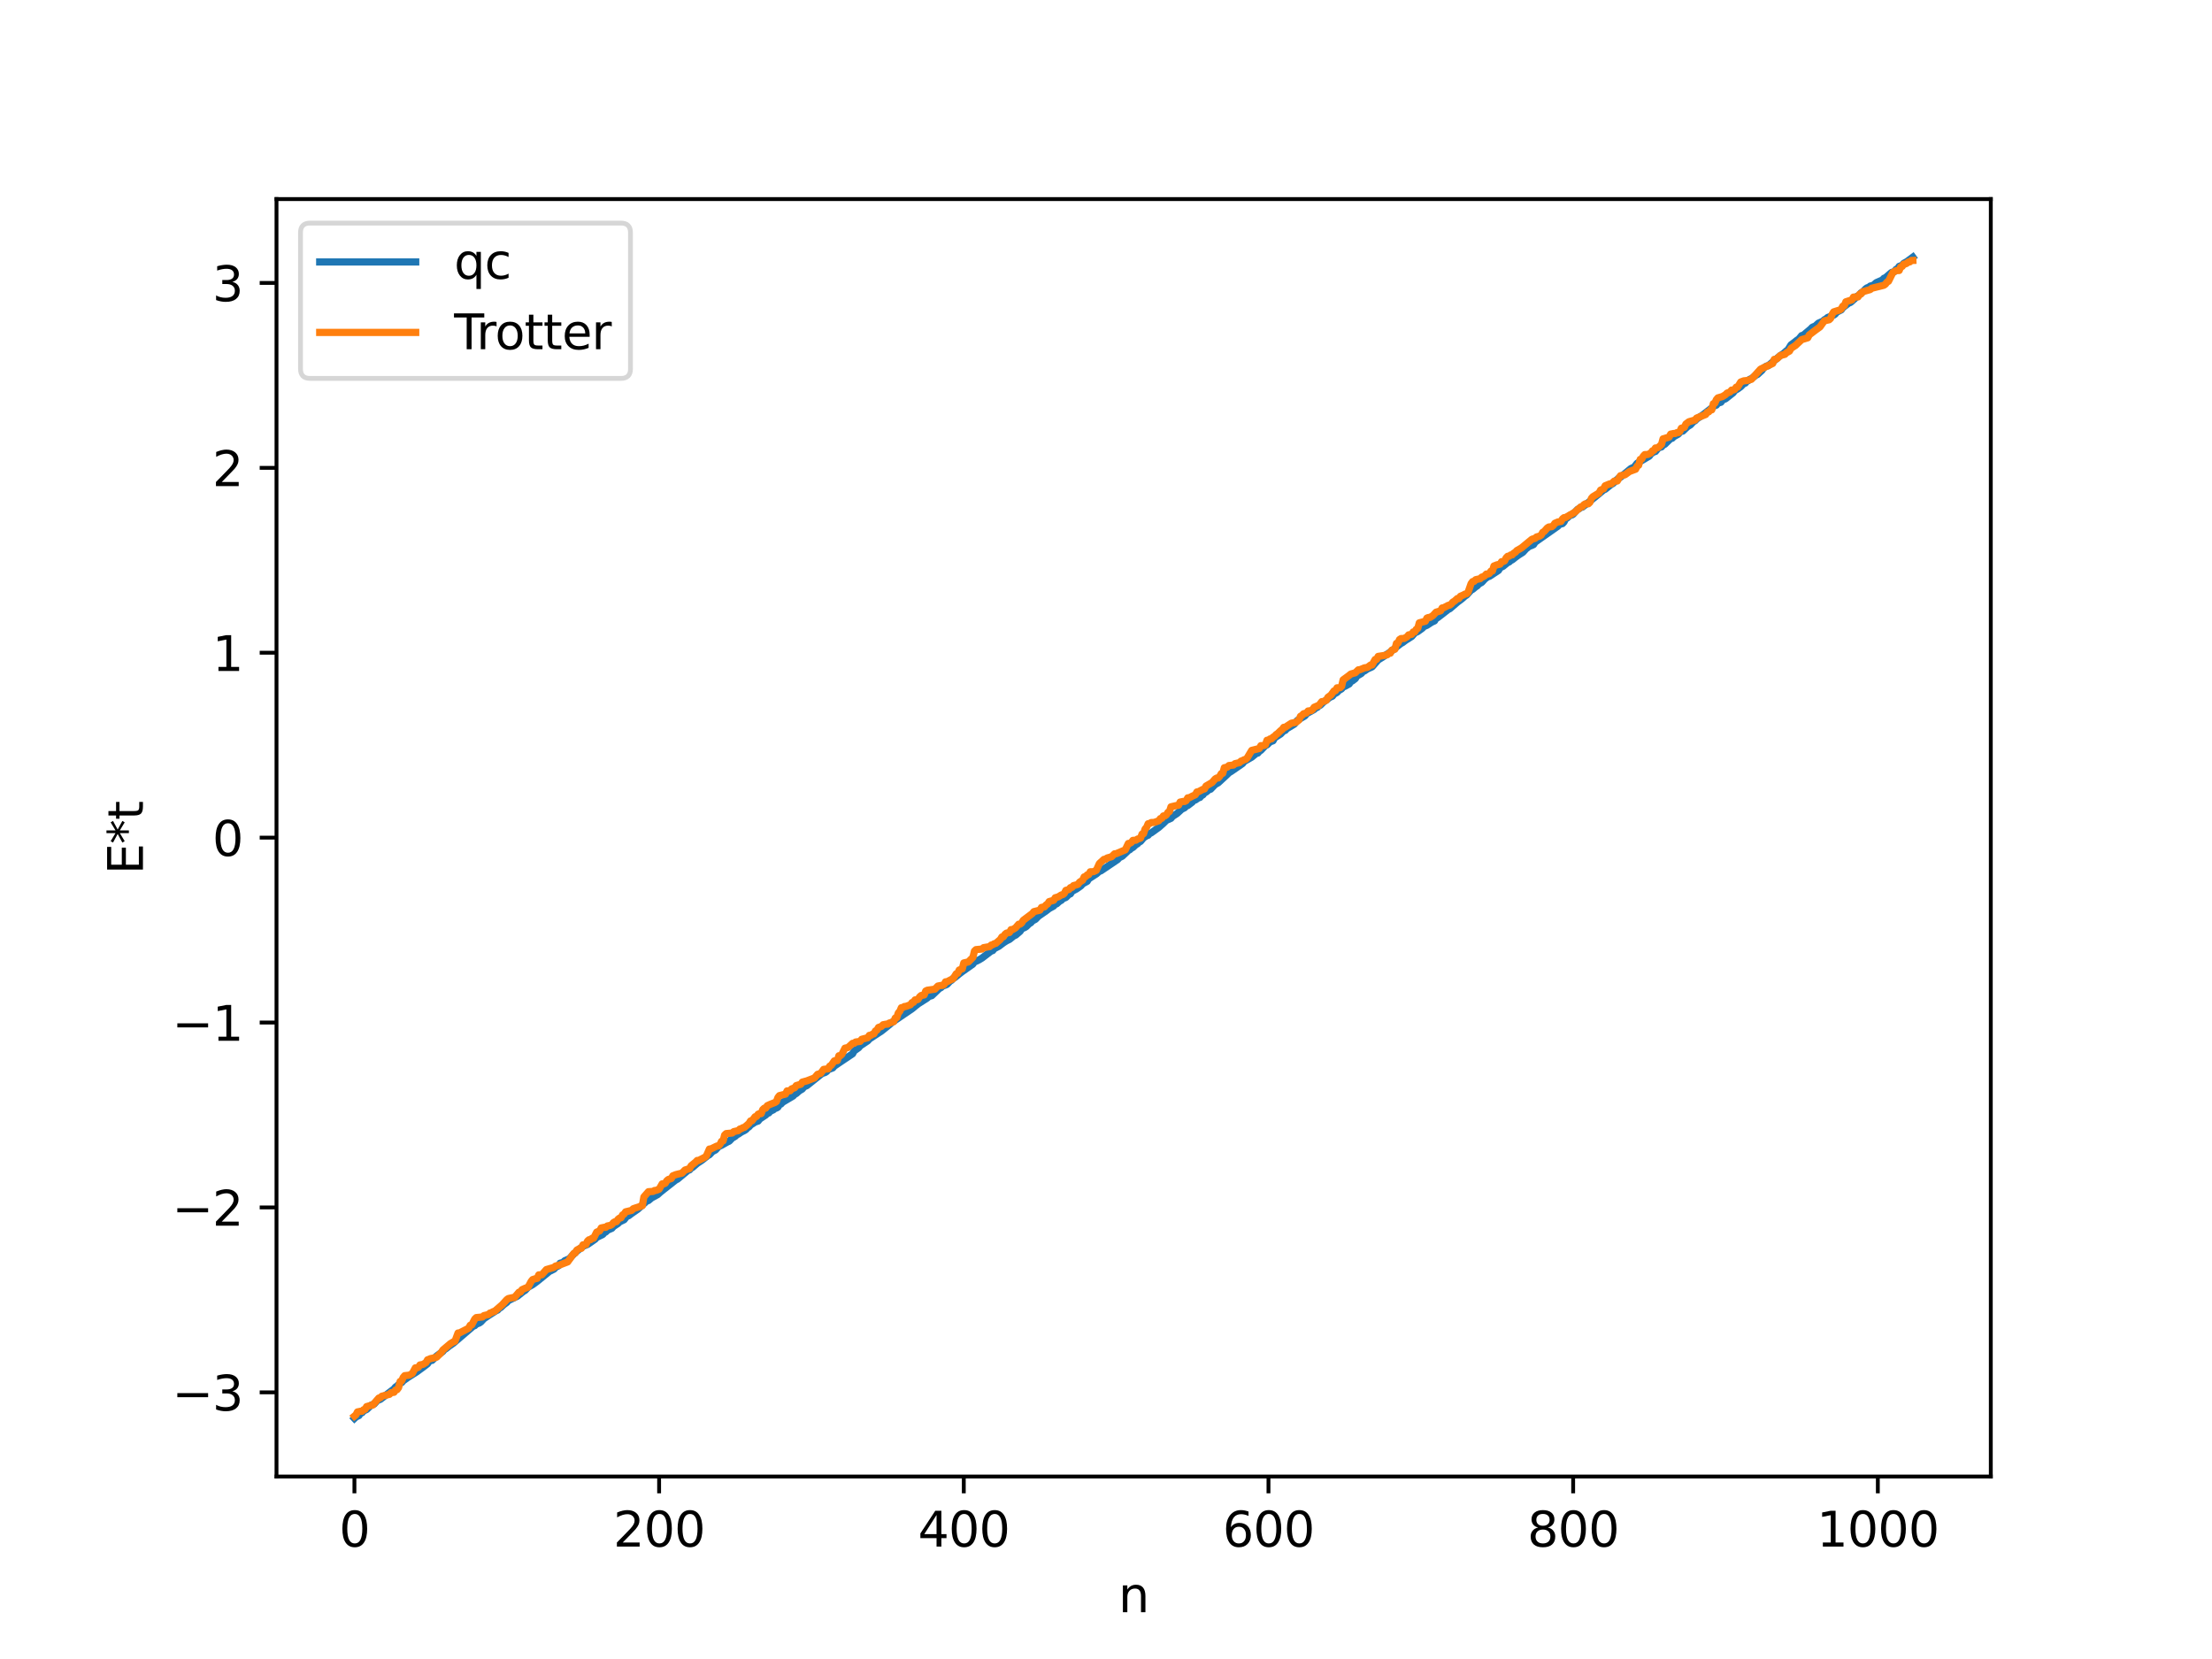 <?xml version="1.0" encoding="utf-8" standalone="no"?>
<!DOCTYPE svg PUBLIC "-//W3C//DTD SVG 1.1//EN"
  "http://www.w3.org/Graphics/SVG/1.1/DTD/svg11.dtd">
<svg xmlns:xlink="http://www.w3.org/1999/xlink" width="460.8pt" height="345.6pt" viewBox="0 0 460.8 345.6" xmlns="http://www.w3.org/2000/svg" version="1.1">
 <defs>
  <style type="text/css">*{stroke-linejoin: round; stroke-linecap: butt}</style>
 </defs>
 <g id="figure_1">
  <g id="patch_1">
   <path d="M 0 345.6 
L 460.8 345.6 
L 460.8 0 
L 0 0 
z
" style="fill: #ffffff"/>
  </g>
  <g id="axes_1">
   <g id="patch_2">
    <path d="M 57.6 307.584 
L 414.72 307.584 
L 414.72 41.472 
L 57.6 41.472 
z
" style="fill: #ffffff"/>
   </g>
   <g id="matplotlib.axis_1">
    <g id="xtick_1">
     <g id="line2d_1">
      <defs>
       <path id="m22bf491180" d="M 0 0 
L 0 3.5 
" style="stroke: #000000; stroke-width: 0.8"/>
      </defs>
      <g>
       <use xlink:href="#m22bf491180" x="73.833" y="307.584" style="stroke: #000000; stroke-width: 0.8"/>
      </g>
     </g>
     <g id="text_1">
      <!-- 0 -->
      <g transform="translate(70.651 322.182) scale(0.1 -0.1)">
       <defs>
        <path id="DejaVuSans-30" d="M 2034 4250 
Q 1547 4250 1301 3770 
Q 1056 3291 1056 2328 
Q 1056 1369 1301 889 
Q 1547 409 2034 409 
Q 2525 409 2770 889 
Q 3016 1369 3016 2328 
Q 3016 3291 2770 3770 
Q 2525 4250 2034 4250 
z
M 2034 4750 
Q 2819 4750 3233 4129 
Q 3647 3509 3647 2328 
Q 3647 1150 3233 529 
Q 2819 -91 2034 -91 
Q 1250 -91 836 529 
Q 422 1150 422 2328 
Q 422 3509 836 4129 
Q 1250 4750 2034 4750 
z
" transform="scale(0.016)"/>
       </defs>
       <use xlink:href="#DejaVuSans-30"/>
      </g>
     </g>
    </g>
    <g id="xtick_2">
     <g id="line2d_2">
      <g>
       <use xlink:href="#m22bf491180" x="137.304" y="307.584" style="stroke: #000000; stroke-width: 0.8"/>
      </g>
     </g>
     <g id="text_2">
      <!-- 200 -->
      <g transform="translate(127.76 322.182) scale(0.1 -0.1)">
       <defs>
        <path id="DejaVuSans-32" d="M 1228 531 
L 3431 531 
L 3431 0 
L 469 0 
L 469 531 
Q 828 903 1448 1529 
Q 2069 2156 2228 2338 
Q 2531 2678 2651 2914 
Q 2772 3150 2772 3378 
Q 2772 3750 2511 3984 
Q 2250 4219 1831 4219 
Q 1534 4219 1204 4116 
Q 875 4013 500 3803 
L 500 4441 
Q 881 4594 1212 4672 
Q 1544 4750 1819 4750 
Q 2544 4750 2975 4387 
Q 3406 4025 3406 3419 
Q 3406 3131 3298 2873 
Q 3191 2616 2906 2266 
Q 2828 2175 2409 1742 
Q 1991 1309 1228 531 
z
" transform="scale(0.016)"/>
       </defs>
       <use xlink:href="#DejaVuSans-32"/>
       <use xlink:href="#DejaVuSans-30" x="63.623"/>
       <use xlink:href="#DejaVuSans-30" x="127.246"/>
      </g>
     </g>
    </g>
    <g id="xtick_3">
     <g id="line2d_3">
      <g>
       <use xlink:href="#m22bf491180" x="200.775" y="307.584" style="stroke: #000000; stroke-width: 0.8"/>
      </g>
     </g>
     <g id="text_3">
      <!-- 400 -->
      <g transform="translate(191.231 322.182) scale(0.1 -0.1)">
       <defs>
        <path id="DejaVuSans-34" d="M 2419 4116 
L 825 1625 
L 2419 1625 
L 2419 4116 
z
M 2253 4666 
L 3047 4666 
L 3047 1625 
L 3713 1625 
L 3713 1100 
L 3047 1100 
L 3047 0 
L 2419 0 
L 2419 1100 
L 313 1100 
L 313 1709 
L 2253 4666 
z
" transform="scale(0.016)"/>
       </defs>
       <use xlink:href="#DejaVuSans-34"/>
       <use xlink:href="#DejaVuSans-30" x="63.623"/>
       <use xlink:href="#DejaVuSans-30" x="127.246"/>
      </g>
     </g>
    </g>
    <g id="xtick_4">
     <g id="line2d_4">
      <g>
       <use xlink:href="#m22bf491180" x="264.246" y="307.584" style="stroke: #000000; stroke-width: 0.8"/>
      </g>
     </g>
     <g id="text_4">
      <!-- 600 -->
      <g transform="translate(254.702 322.182) scale(0.1 -0.1)">
       <defs>
        <path id="DejaVuSans-36" d="M 2113 2584 
Q 1688 2584 1439 2293 
Q 1191 2003 1191 1497 
Q 1191 994 1439 701 
Q 1688 409 2113 409 
Q 2538 409 2786 701 
Q 3034 994 3034 1497 
Q 3034 2003 2786 2293 
Q 2538 2584 2113 2584 
z
M 3366 4563 
L 3366 3988 
Q 3128 4100 2886 4159 
Q 2644 4219 2406 4219 
Q 1781 4219 1451 3797 
Q 1122 3375 1075 2522 
Q 1259 2794 1537 2939 
Q 1816 3084 2150 3084 
Q 2853 3084 3261 2657 
Q 3669 2231 3669 1497 
Q 3669 778 3244 343 
Q 2819 -91 2113 -91 
Q 1303 -91 875 529 
Q 447 1150 447 2328 
Q 447 3434 972 4092 
Q 1497 4750 2381 4750 
Q 2619 4750 2861 4703 
Q 3103 4656 3366 4563 
z
" transform="scale(0.016)"/>
       </defs>
       <use xlink:href="#DejaVuSans-36"/>
       <use xlink:href="#DejaVuSans-30" x="63.623"/>
       <use xlink:href="#DejaVuSans-30" x="127.246"/>
      </g>
     </g>
    </g>
    <g id="xtick_5">
     <g id="line2d_5">
      <g>
       <use xlink:href="#m22bf491180" x="327.717" y="307.584" style="stroke: #000000; stroke-width: 0.8"/>
      </g>
     </g>
     <g id="text_5">
      <!-- 800 -->
      <g transform="translate(318.173 322.182) scale(0.1 -0.1)">
       <defs>
        <path id="DejaVuSans-38" d="M 2034 2216 
Q 1584 2216 1326 1975 
Q 1069 1734 1069 1313 
Q 1069 891 1326 650 
Q 1584 409 2034 409 
Q 2484 409 2743 651 
Q 3003 894 3003 1313 
Q 3003 1734 2745 1975 
Q 2488 2216 2034 2216 
z
M 1403 2484 
Q 997 2584 770 2862 
Q 544 3141 544 3541 
Q 544 4100 942 4425 
Q 1341 4750 2034 4750 
Q 2731 4750 3128 4425 
Q 3525 4100 3525 3541 
Q 3525 3141 3298 2862 
Q 3072 2584 2669 2484 
Q 3125 2378 3379 2068 
Q 3634 1759 3634 1313 
Q 3634 634 3220 271 
Q 2806 -91 2034 -91 
Q 1263 -91 848 271 
Q 434 634 434 1313 
Q 434 1759 690 2068 
Q 947 2378 1403 2484 
z
M 1172 3481 
Q 1172 3119 1398 2916 
Q 1625 2713 2034 2713 
Q 2441 2713 2670 2916 
Q 2900 3119 2900 3481 
Q 2900 3844 2670 4047 
Q 2441 4250 2034 4250 
Q 1625 4250 1398 4047 
Q 1172 3844 1172 3481 
z
" transform="scale(0.016)"/>
       </defs>
       <use xlink:href="#DejaVuSans-38"/>
       <use xlink:href="#DejaVuSans-30" x="63.623"/>
       <use xlink:href="#DejaVuSans-30" x="127.246"/>
      </g>
     </g>
    </g>
    <g id="xtick_6">
     <g id="line2d_6">
      <g>
       <use xlink:href="#m22bf491180" x="391.188" y="307.584" style="stroke: #000000; stroke-width: 0.8"/>
      </g>
     </g>
     <g id="text_6">
      <!-- 1000 -->
      <g transform="translate(378.463 322.182) scale(0.1 -0.1)">
       <defs>
        <path id="DejaVuSans-31" d="M 794 531 
L 1825 531 
L 1825 4091 
L 703 3866 
L 703 4441 
L 1819 4666 
L 2450 4666 
L 2450 531 
L 3481 531 
L 3481 0 
L 794 0 
L 794 531 
z
" transform="scale(0.016)"/>
       </defs>
       <use xlink:href="#DejaVuSans-31"/>
       <use xlink:href="#DejaVuSans-30" x="63.623"/>
       <use xlink:href="#DejaVuSans-30" x="127.246"/>
       <use xlink:href="#DejaVuSans-30" x="190.869"/>
      </g>
     </g>
    </g>
    <g id="text_7">
     <!-- n -->
     <g transform="translate(232.991 335.861) scale(0.1 -0.1)">
      <defs>
       <path id="DejaVuSans-6e" d="M 3513 2113 
L 3513 0 
L 2938 0 
L 2938 2094 
Q 2938 2591 2744 2837 
Q 2550 3084 2163 3084 
Q 1697 3084 1428 2787 
Q 1159 2491 1159 1978 
L 1159 0 
L 581 0 
L 581 3500 
L 1159 3500 
L 1159 2956 
Q 1366 3272 1645 3428 
Q 1925 3584 2291 3584 
Q 2894 3584 3203 3211 
Q 3513 2838 3513 2113 
z
" transform="scale(0.016)"/>
      </defs>
      <use xlink:href="#DejaVuSans-6e"/>
     </g>
    </g>
   </g>
   <g id="matplotlib.axis_2">
    <g id="ytick_1">
     <g id="line2d_7">
      <defs>
       <path id="m4a4729d8d8" d="M 0 0 
L -3.5 0 
" style="stroke: #000000; stroke-width: 0.8"/>
      </defs>
      <g>
       <use xlink:href="#m4a4729d8d8" x="57.6" y="290.049" style="stroke: #000000; stroke-width: 0.8"/>
      </g>
     </g>
     <g id="text_8">
      <!-- −3 -->
      <g transform="translate(35.858 293.848) scale(0.1 -0.1)">
       <defs>
        <path id="DejaVuSans-2212" d="M 678 2272 
L 4684 2272 
L 4684 1741 
L 678 1741 
L 678 2272 
z
" transform="scale(0.016)"/>
        <path id="DejaVuSans-33" d="M 2597 2516 
Q 3050 2419 3304 2112 
Q 3559 1806 3559 1356 
Q 3559 666 3084 287 
Q 2609 -91 1734 -91 
Q 1441 -91 1130 -33 
Q 819 25 488 141 
L 488 750 
Q 750 597 1062 519 
Q 1375 441 1716 441 
Q 2309 441 2620 675 
Q 2931 909 2931 1356 
Q 2931 1769 2642 2001 
Q 2353 2234 1838 2234 
L 1294 2234 
L 1294 2753 
L 1863 2753 
Q 2328 2753 2575 2939 
Q 2822 3125 2822 3475 
Q 2822 3834 2567 4026 
Q 2313 4219 1838 4219 
Q 1578 4219 1281 4162 
Q 984 4106 628 3988 
L 628 4550 
Q 988 4650 1302 4700 
Q 1616 4750 1894 4750 
Q 2613 4750 3031 4423 
Q 3450 4097 3450 3541 
Q 3450 3153 3228 2886 
Q 3006 2619 2597 2516 
z
" transform="scale(0.016)"/>
       </defs>
       <use xlink:href="#DejaVuSans-2212"/>
       <use xlink:href="#DejaVuSans-33" x="83.789"/>
      </g>
     </g>
    </g>
    <g id="ytick_2">
     <g id="line2d_8">
      <g>
       <use xlink:href="#m4a4729d8d8" x="57.6" y="251.531" style="stroke: #000000; stroke-width: 0.8"/>
      </g>
     </g>
     <g id="text_9">
      <!-- −2 -->
      <g transform="translate(35.858 255.33) scale(0.1 -0.1)">
       <use xlink:href="#DejaVuSans-2212"/>
       <use xlink:href="#DejaVuSans-32" x="83.789"/>
      </g>
     </g>
    </g>
    <g id="ytick_3">
     <g id="line2d_9">
      <g>
       <use xlink:href="#m4a4729d8d8" x="57.6" y="213.013" style="stroke: #000000; stroke-width: 0.8"/>
      </g>
     </g>
     <g id="text_10">
      <!-- −1 -->
      <g transform="translate(35.858 216.813) scale(0.1 -0.1)">
       <use xlink:href="#DejaVuSans-2212"/>
       <use xlink:href="#DejaVuSans-31" x="83.789"/>
      </g>
     </g>
    </g>
    <g id="ytick_4">
     <g id="line2d_10">
      <g>
       <use xlink:href="#m4a4729d8d8" x="57.6" y="174.496" style="stroke: #000000; stroke-width: 0.8"/>
      </g>
     </g>
     <g id="text_11">
      <!-- 0 -->
      <g transform="translate(44.237 178.295) scale(0.1 -0.1)">
       <use xlink:href="#DejaVuSans-30"/>
      </g>
     </g>
    </g>
    <g id="ytick_5">
     <g id="line2d_11">
      <g>
       <use xlink:href="#m4a4729d8d8" x="57.6" y="135.978" style="stroke: #000000; stroke-width: 0.8"/>
      </g>
     </g>
     <g id="text_12">
      <!-- 1 -->
      <g transform="translate(44.237 139.777) scale(0.1 -0.1)">
       <use xlink:href="#DejaVuSans-31"/>
      </g>
     </g>
    </g>
    <g id="ytick_6">
     <g id="line2d_12">
      <g>
       <use xlink:href="#m4a4729d8d8" x="57.6" y="97.46" style="stroke: #000000; stroke-width: 0.8"/>
      </g>
     </g>
     <g id="text_13">
      <!-- 2 -->
      <g transform="translate(44.237 101.259) scale(0.1 -0.1)">
       <use xlink:href="#DejaVuSans-32"/>
      </g>
     </g>
    </g>
    <g id="ytick_7">
     <g id="line2d_13">
      <g>
       <use xlink:href="#m4a4729d8d8" x="57.6" y="58.942" style="stroke: #000000; stroke-width: 0.8"/>
      </g>
     </g>
     <g id="text_14">
      <!-- 3 -->
      <g transform="translate(44.237 62.741) scale(0.1 -0.1)">
       <use xlink:href="#DejaVuSans-33"/>
      </g>
     </g>
    </g>
    <g id="text_15">
     <!-- E*t -->
     <g transform="translate(29.778 182.148) rotate(-90) scale(0.1 -0.1)">
      <defs>
       <path id="DejaVuSans-45" d="M 628 4666 
L 3578 4666 
L 3578 4134 
L 1259 4134 
L 1259 2753 
L 3481 2753 
L 3481 2222 
L 1259 2222 
L 1259 531 
L 3634 531 
L 3634 0 
L 628 0 
L 628 4666 
z
" transform="scale(0.016)"/>
       <path id="DejaVuSans-2a" d="M 3009 3897 
L 1888 3291 
L 3009 2681 
L 2828 2375 
L 1778 3009 
L 1778 1831 
L 1422 1831 
L 1422 3009 
L 372 2375 
L 191 2681 
L 1313 3291 
L 191 3897 
L 372 4206 
L 1422 3572 
L 1422 4750 
L 1778 4750 
L 1778 3572 
L 2828 4206 
L 3009 3897 
z
" transform="scale(0.016)"/>
       <path id="DejaVuSans-74" d="M 1172 4494 
L 1172 3500 
L 2356 3500 
L 2356 3053 
L 1172 3053 
L 1172 1153 
Q 1172 725 1289 603 
Q 1406 481 1766 481 
L 2356 481 
L 2356 0 
L 1766 0 
Q 1100 0 847 248 
Q 594 497 594 1153 
L 594 3053 
L 172 3053 
L 172 3500 
L 594 3500 
L 594 4494 
L 1172 4494 
z
" transform="scale(0.016)"/>
      </defs>
      <use xlink:href="#DejaVuSans-45"/>
      <use xlink:href="#DejaVuSans-2a" x="63.184"/>
      <use xlink:href="#DejaVuSans-74" x="113.184"/>
     </g>
    </g>
   </g>
   <g id="line2d_14">
    <path d="M 73.833 295.488 
L 74.15 295.191 
L 74.785 294.885 
L 75.102 294.356 
L 75.42 294.304 
L 75.737 293.91 
L 76.372 293.628 
L 77.324 292.717 
L 77.958 292.47 
L 78.593 291.76 
L 79.228 291.51 
L 82.084 289.336 
L 82.401 288.93 
L 82.719 288.745 
L 83.353 288.082 
L 83.671 288.016 
L 83.988 287.649 
L 84.94 286.97 
L 86.844 285.758 
L 87.479 285.288 
L 88.114 284.829 
L 88.748 284.347 
L 89.066 284.093 
L 89.383 283.62 
L 89.7 283.43 
L 90.018 283.395 
L 90.97 282.472 
L 92.239 281.544 
L 92.557 281.133 
L 92.874 280.97 
L 93.509 280.462 
L 94.461 279.796 
L 98.586 276.262 
L 98.904 276.16 
L 99.221 275.85 
L 99.856 275.602 
L 100.173 275.382 
L 100.808 274.695 
L 102.077 273.854 
L 103.347 273.044 
L 103.664 272.916 
L 103.981 272.554 
L 104.299 272.386 
L 104.934 271.783 
L 105.568 271.317 
L 105.886 270.941 
L 107.79 270.015 
L 109.059 268.995 
L 109.377 268.826 
L 110.011 268.149 
L 110.963 267.617 
L 111.915 266.918 
L 114.454 264.853 
L 115.406 264.388 
L 115.724 264.005 
L 116.358 263.685 
L 116.676 263.146 
L 117.31 262.982 
L 117.628 262.639 
L 118.58 262.233 
L 119.215 261.548 
L 120.167 260.644 
L 121.436 259.625 
L 122.388 259.245 
L 123.023 258.813 
L 123.975 258.148 
L 124.292 257.784 
L 125.562 257.172 
L 125.879 256.787 
L 126.196 256.645 
L 126.514 256.299 
L 127.466 255.88 
L 127.783 255.509 
L 128.735 254.88 
L 129.053 254.551 
L 130.005 254.099 
L 130.639 253.297 
L 130.957 253.26 
L 131.591 252.779 
L 132.861 251.902 
L 134.765 250.168 
L 135.082 250.095 
L 135.717 249.556 
L 136.986 248.867 
L 137.621 248.293 
L 140.795 245.796 
L 141.112 245.653 
L 143.334 243.808 
L 143.651 243.706 
L 143.968 243.336 
L 144.286 243.177 
L 145.238 242.352 
L 146.19 241.722 
L 147.459 240.721 
L 147.777 240.562 
L 148.411 239.888 
L 149.046 239.568 
L 149.681 238.867 
L 150.315 238.577 
L 151.585 237.862 
L 151.902 237.734 
L 152.537 237.077 
L 153.172 236.709 
L 153.489 236.392 
L 153.806 236.254 
L 154.441 235.822 
L 155.076 235.509 
L 155.393 235.299 
L 155.71 234.934 
L 156.028 234.76 
L 156.345 234.373 
L 156.98 233.973 
L 157.297 233.751 
L 157.932 233.54 
L 158.249 233.118 
L 159.519 232.273 
L 159.836 231.924 
L 160.153 231.852 
L 160.471 231.488 
L 161.105 231.202 
L 161.423 230.896 
L 161.74 230.839 
L 162.058 230.637 
L 162.375 230.087 
L 162.692 229.986 
L 163.01 229.63 
L 165.231 228.315 
L 165.548 227.96 
L 165.866 227.807 
L 166.5 227.239 
L 167.135 226.865 
L 167.453 226.427 
L 168.087 226.155 
L 170.943 223.867 
L 171.261 223.628 
L 171.896 223.417 
L 172.213 223.212 
L 172.53 222.823 
L 173.482 222.47 
L 173.8 222.094 
L 175.069 221.231 
L 177.608 219.523 
L 177.925 218.931 
L 178.877 218.26 
L 179.195 217.869 
L 180.781 216.814 
L 181.099 216.441 
L 183.638 214.779 
L 185.224 213.507 
L 185.859 212.955 
L 189.985 210.154 
L 190.62 209.627 
L 191.254 209.126 
L 193.158 207.91 
L 193.476 207.6 
L 194.11 207.413 
L 195.697 205.895 
L 196.015 205.754 
L 196.332 205.426 
L 196.967 205.202 
L 197.284 205.062 
L 197.919 204.384 
L 198.236 204.205 
L 198.553 203.803 
L 198.871 203.669 
L 199.823 202.882 
L 200.458 202.401 
L 202.679 200.836 
L 202.996 200.308 
L 203.314 200.27 
L 203.948 199.957 
L 204.583 199.572 
L 206.487 198.115 
L 206.805 198.026 
L 207.122 197.624 
L 208.074 197.13 
L 209.026 196.411 
L 209.661 196.001 
L 210.296 195.693 
L 211.248 194.925 
L 211.565 194.823 
L 212.517 194.004 
L 212.834 193.489 
L 213.469 193.224 
L 213.786 193.026 
L 214.421 192.4 
L 214.739 192.232 
L 215.056 191.845 
L 215.691 191.517 
L 216.325 190.864 
L 217.912 189.765 
L 218.547 189.271 
L 219.499 188.751 
L 219.816 188.339 
L 220.134 188.277 
L 220.768 187.707 
L 221.086 187.57 
L 221.403 187.218 
L 222.038 186.962 
L 222.672 186.321 
L 222.99 186.211 
L 223.307 185.687 
L 224.259 185.185 
L 224.894 184.743 
L 225.211 184.504 
L 225.529 184.119 
L 226.481 183.599 
L 226.798 183.079 
L 228.067 182.259 
L 228.385 182.058 
L 229.02 181.51 
L 229.337 181.413 
L 232.828 179.056 
L 233.145 178.683 
L 233.78 178.371 
L 234.732 177.475 
L 235.049 177.154 
L 235.367 177.006 
L 235.684 176.688 
L 236.001 176.552 
L 236.636 175.946 
L 236.953 175.794 
L 237.271 175.429 
L 237.588 175.285 
L 238.223 174.526 
L 238.858 174.112 
L 239.175 174.004 
L 239.492 173.634 
L 239.81 173.508 
L 241.396 172.365 
L 242.348 171.52 
L 242.983 170.889 
L 243.935 170.472 
L 244.253 170.085 
L 245.205 169.461 
L 245.839 168.881 
L 246.157 168.581 
L 246.791 168.274 
L 247.109 167.9 
L 247.426 167.821 
L 248.061 167.332 
L 248.378 167.096 
L 248.696 166.658 
L 249.013 166.654 
L 249.648 166.216 
L 249.965 166.127 
L 250.282 165.759 
L 250.6 165.58 
L 250.917 165.13 
L 251.234 165.024 
L 251.869 164.488 
L 252.186 164.411 
L 253.139 163.423 
L 253.773 163.073 
L 255.36 161.607 
L 255.995 160.99 
L 256.629 160.594 
L 258.851 159.058 
L 259.168 158.636 
L 260.755 157.731 
L 261.707 156.949 
L 262.024 156.887 
L 262.342 156.498 
L 262.659 156.311 
L 263.611 155.308 
L 263.929 155.181 
L 264.563 154.556 
L 265.198 154.317 
L 265.515 153.712 
L 266.785 152.9 
L 267.42 152.232 
L 267.737 152.162 
L 268.054 151.801 
L 269.641 150.849 
L 270.276 150.063 
L 271.862 149.111 
L 272.18 148.676 
L 273.767 147.793 
L 274.084 147.465 
L 274.401 147.374 
L 274.719 147.044 
L 275.036 146.919 
L 275.671 146.281 
L 276.623 145.58 
L 276.94 145.311 
L 277.575 145.02 
L 277.892 144.603 
L 278.527 144.249 
L 278.844 143.882 
L 279.479 143.504 
L 279.796 143.062 
L 280.114 143.006 
L 281.066 142.481 
L 281.383 141.97 
L 281.7 141.861 
L 282.335 141.377 
L 282.653 140.85 
L 283.605 140.29 
L 283.922 139.875 
L 284.239 139.78 
L 284.874 139.344 
L 285.509 139.068 
L 285.826 138.921 
L 286.461 138.196 
L 287.096 137.472 
L 288.048 136.886 
L 288.682 136.452 
L 289.317 136.045 
L 290.269 135.336 
L 290.904 134.764 
L 291.856 134.036 
L 292.173 133.875 
L 292.808 133.397 
L 294.077 132.594 
L 294.712 131.858 
L 295.347 131.561 
L 296.299 130.873 
L 296.616 130.53 
L 297.251 130.265 
L 298.203 129.64 
L 298.838 129.344 
L 299.155 128.818 
L 299.472 128.678 
L 300.424 127.952 
L 301.694 126.958 
L 302.011 126.816 
L 303.598 125.45 
L 304.55 124.734 
L 305.185 124.169 
L 305.502 123.976 
L 306.454 122.929 
L 306.772 122.773 
L 307.406 122.247 
L 307.724 122.049 
L 308.041 121.675 
L 308.676 121.317 
L 309.31 120.624 
L 309.945 120.149 
L 310.262 120.072 
L 312.167 118.823 
L 312.484 118.282 
L 313.119 117.973 
L 314.071 117.193 
L 314.388 117.077 
L 314.705 116.768 
L 315.023 116.626 
L 315.658 116.121 
L 316.292 115.659 
L 317.244 115.05 
L 317.879 114.349 
L 318.514 113.844 
L 319.148 113.602 
L 319.466 113.446 
L 319.783 112.954 
L 324.543 109.606 
L 324.861 109.25 
L 325.496 109.079 
L 325.813 108.737 
L 326.13 108.077 
L 326.448 107.92 
L 327.082 107.337 
L 327.4 107.305 
L 327.717 107.124 
L 328.352 106.419 
L 328.669 106.085 
L 328.986 105.977 
L 329.304 105.674 
L 329.621 105.652 
L 330.573 104.923 
L 333.429 102.592 
L 334.064 102.051 
L 334.381 101.93 
L 335.651 100.911 
L 335.968 100.753 
L 337.238 99.557 
L 337.555 99.43 
L 339.777 97.585 
L 340.411 97.328 
L 341.046 96.506 
L 343.585 95.014 
L 343.902 94.563 
L 344.537 94.122 
L 344.854 94.056 
L 345.489 93.289 
L 346.124 93.1 
L 346.441 92.699 
L 346.758 92.591 
L 348.028 91.364 
L 348.345 91.302 
L 348.662 90.972 
L 349.615 90.442 
L 349.932 90.057 
L 350.249 89.849 
L 350.567 89.806 
L 351.519 88.895 
L 352.153 88.506 
L 352.788 87.807 
L 353.105 87.666 
L 353.423 87.307 
L 354.692 86.457 
L 357.231 84.492 
L 357.548 84.401 
L 357.866 83.984 
L 358.5 83.798 
L 358.818 83.351 
L 359.453 83.084 
L 361.039 81.831 
L 361.357 81.376 
L 361.991 81.019 
L 362.626 80.555 
L 363.261 79.894 
L 363.578 79.81 
L 363.896 79.41 
L 364.213 79.289 
L 364.53 78.995 
L 364.848 78.886 
L 365.8 78.148 
L 366.117 78.006 
L 367.069 77.135 
L 367.386 76.647 
L 368.021 76.247 
L 368.339 76.197 
L 370.877 74.073 
L 371.512 73.665 
L 372.147 73.094 
L 372.464 72.864 
L 373.099 71.831 
L 373.734 71.366 
L 374.368 70.859 
L 374.686 70.67 
L 375.32 69.908 
L 375.638 69.845 
L 377.224 68.514 
L 377.542 68.169 
L 378.177 67.904 
L 378.811 67.324 
L 379.763 66.903 
L 380.081 66.586 
L 380.398 66.43 
L 380.715 66.143 
L 381.985 65.651 
L 382.302 65.43 
L 382.62 65.026 
L 383.572 64.553 
L 383.889 64.08 
L 385.158 63.116 
L 385.476 63.017 
L 386.428 62.176 
L 386.745 61.803 
L 387.38 61.414 
L 387.697 60.991 
L 388.015 60.843 
L 388.649 60.171 
L 388.967 59.944 
L 389.284 59.869 
L 389.601 59.594 
L 390.236 59.425 
L 390.871 58.877 
L 392.14 58.32 
L 392.458 57.968 
L 392.775 57.859 
L 394.044 56.76 
L 394.679 56.568 
L 394.996 56.103 
L 395.314 55.97 
L 395.631 55.489 
L 396.266 55.264 
L 396.583 54.856 
L 397.218 54.514 
L 398.487 53.568 
L 398.487 53.568 
" clip-path="url(#p6c9cea4f5c)" style="fill: none; stroke: #1f77b4; stroke-width: 1.5; stroke-linecap: square"/>
   </g>
   <g id="line2d_15">
    <path d="M 73.833 295.001 
L 74.15 294.738 
L 74.467 294.126 
L 75.102 293.995 
L 75.42 293.995 
L 75.737 293.666 
L 76.054 293.587 
L 76.372 293.02 
L 77.324 292.742 
L 77.641 292.707 
L 78.91 291.238 
L 79.228 291.184 
L 79.545 290.854 
L 81.132 290.466 
L 81.449 290.125 
L 82.084 290.04 
L 82.401 289.578 
L 82.719 289.489 
L 83.036 289.065 
L 83.353 287.782 
L 83.671 287.664 
L 83.988 286.942 
L 84.305 286.576 
L 85.258 286.473 
L 85.892 286.123 
L 86.527 284.948 
L 86.844 284.948 
L 87.162 284.824 
L 87.479 284.346 
L 88.114 284.224 
L 88.748 283.835 
L 89.066 283.268 
L 89.7 283.019 
L 90.335 282.892 
L 90.97 282.711 
L 91.922 281.761 
L 92.239 281.249 
L 93.826 279.906 
L 94.461 279.518 
L 94.778 279.404 
L 95.413 277.693 
L 95.73 277.665 
L 97.634 276.689 
L 97.952 276.077 
L 98.269 275.997 
L 98.904 274.776 
L 99.221 274.475 
L 100.491 274.352 
L 100.808 274.06 
L 101.76 273.836 
L 102.077 273.519 
L 102.395 273.45 
L 102.712 273.237 
L 103.029 273.175 
L 104.616 271.798 
L 105.568 270.751 
L 105.886 270.513 
L 106.838 270.309 
L 107.155 270.309 
L 108.107 269.186 
L 108.424 269.165 
L 108.742 268.66 
L 109.377 268.375 
L 110.011 268.137 
L 110.646 266.948 
L 110.963 266.557 
L 111.598 266.355 
L 111.915 266.296 
L 112.233 265.578 
L 112.867 265.557 
L 113.82 264.471 
L 115.406 264.014 
L 115.724 263.742 
L 116.676 263.486 
L 117.31 263.238 
L 118.262 262.876 
L 119.532 261.097 
L 119.849 261.003 
L 120.167 260.412 
L 120.801 260.065 
L 121.119 260.043 
L 121.436 259.323 
L 122.071 259.264 
L 122.388 258.537 
L 122.705 258.258 
L 123.023 258.245 
L 123.34 257.948 
L 123.658 257.939 
L 124.292 256.676 
L 124.927 256.413 
L 125.244 255.8 
L 125.879 255.67 
L 126.196 255.67 
L 126.514 255.394 
L 127.148 255.262 
L 127.466 255.09 
L 127.783 254.695 
L 128.1 254.51 
L 128.418 254.494 
L 128.735 254.005 
L 129.053 253.756 
L 129.37 253.688 
L 129.687 253.089 
L 130.005 252.913 
L 130.322 252.445 
L 131.591 252.141 
L 131.909 251.8 
L 133.178 251.372 
L 133.813 251.164 
L 134.13 249.338 
L 135.082 248.251 
L 136.034 248.192 
L 136.352 248.001 
L 136.669 247.972 
L 137.304 247.728 
L 137.939 246.622 
L 138.256 246.622 
L 138.573 246.499 
L 138.891 245.985 
L 139.208 245.711 
L 139.843 245.509 
L 140.16 244.943 
L 140.795 244.694 
L 141.429 244.534 
L 142.064 244.386 
L 142.699 243.737 
L 143.651 243.436 
L 143.968 242.853 
L 144.92 242.08 
L 145.238 241.745 
L 145.555 241.736 
L 146.824 241.079 
L 147.142 240.816 
L 147.777 239.368 
L 148.094 239.34 
L 149.363 238.732 
L 149.681 238.712 
L 149.998 238.364 
L 150.315 237.752 
L 150.633 237.671 
L 150.95 236.45 
L 151.267 236.15 
L 152.537 236.026 
L 152.854 235.735 
L 153.806 235.521 
L 154.124 235.194 
L 154.441 235.124 
L 154.758 234.911 
L 155.076 234.85 
L 156.028 234.03 
L 156.345 233.508 
L 156.662 233.472 
L 157.297 232.636 
L 157.615 232.574 
L 157.932 232.105 
L 158.249 231.983 
L 158.567 231.983 
L 158.884 231.16 
L 159.201 230.861 
L 159.519 230.839 
L 159.836 230.335 
L 160.471 230.049 
L 161.423 229.672 
L 161.74 229.471 
L 162.058 228.623 
L 162.375 228.232 
L 163.644 227.919 
L 163.962 227.252 
L 164.596 227.232 
L 164.914 226.831 
L 165.548 226.594 
L 165.866 226.146 
L 166.818 225.869 
L 167.135 225.416 
L 168.087 225.16 
L 168.722 224.913 
L 169.674 224.551 
L 170.309 223.803 
L 170.943 223.624 
L 171.578 222.772 
L 172.53 222.65 
L 172.848 222.087 
L 173.165 221.909 
L 173.8 220.998 
L 174.434 220.939 
L 174.752 219.933 
L 175.069 219.92 
L 175.386 219.623 
L 176.021 218.351 
L 176.656 218.213 
L 177.608 217.344 
L 177.925 217.344 
L 178.243 217.069 
L 179.195 216.937 
L 179.512 216.499 
L 180.781 216.169 
L 181.099 215.68 
L 181.416 215.672 
L 181.734 215.431 
L 182.051 215.363 
L 182.368 214.763 
L 182.686 214.587 
L 183.003 214.036 
L 183.638 213.816 
L 183.955 213.475 
L 184.59 213.352 
L 184.907 213.347 
L 185.224 213.125 
L 186.177 212.838 
L 186.494 212.074 
L 186.811 211.996 
L 187.129 211.013 
L 187.446 210.676 
L 187.763 209.925 
L 188.081 209.885 
L 188.398 209.676 
L 188.715 209.652 
L 189.667 209.302 
L 189.985 208.855 
L 190.302 208.8 
L 190.62 208.297 
L 190.937 208.297 
L 191.254 208.174 
L 191.572 207.66 
L 191.889 207.385 
L 192.524 207.266 
L 192.841 206.449 
L 193.158 206.288 
L 194.745 206.061 
L 195.38 205.412 
L 196.015 205.281 
L 196.332 205.281 
L 196.649 205.111 
L 196.967 204.528 
L 197.284 204.516 
L 197.919 204.177 
L 198.553 203.891 
L 199.188 202.868 
L 199.505 202.754 
L 199.823 202.072 
L 200.458 201.822 
L 200.775 200.593 
L 201.727 200.387 
L 202.679 199.426 
L 202.996 198.125 
L 203.314 197.824 
L 204.583 197.701 
L 204.9 197.41 
L 206.17 197.195 
L 206.487 196.869 
L 206.805 196.799 
L 207.122 196.586 
L 207.439 196.525 
L 208.391 195.705 
L 208.709 195.183 
L 209.026 195.147 
L 209.343 194.642 
L 209.661 194.386 
L 210.296 194.249 
L 210.613 193.658 
L 210.93 193.658 
L 211.565 193.275 
L 212.2 192.536 
L 212.517 192.514 
L 212.834 192.255 
L 213.152 191.724 
L 215.056 190.298 
L 215.373 189.907 
L 216.643 189.594 
L 216.96 189.033 
L 217.595 188.907 
L 217.912 188.506 
L 218.229 188.324 
L 218.547 187.82 
L 219.499 187.544 
L 219.816 187.017 
L 220.451 186.835 
L 221.086 186.436 
L 221.403 186.361 
L 221.72 186.107 
L 222.038 185.477 
L 222.672 185.299 
L 222.99 184.904 
L 223.307 184.857 
L 223.624 184.487 
L 224.259 184.325 
L 224.577 184.202 
L 224.894 183.762 
L 225.529 183.363 
L 225.846 182.673 
L 226.163 182.613 
L 226.481 182.254 
L 226.798 182.197 
L 227.115 181.608 
L 227.75 181.595 
L 228.385 181.298 
L 229.02 179.888 
L 229.972 179.019 
L 230.289 179.019 
L 230.606 178.744 
L 231.558 178.475 
L 232.193 177.86 
L 232.51 177.843 
L 234.415 177.038 
L 235.049 175.71 
L 235.367 175.675 
L 235.684 175.491 
L 236.001 175.065 
L 236.636 175.022 
L 236.953 174.799 
L 237.588 174.602 
L 237.905 173.749 
L 238.223 173.671 
L 238.54 172.688 
L 238.858 172.351 
L 239.175 171.6 
L 239.492 171.559 
L 239.81 171.351 
L 240.444 171.326 
L 241.396 170.977 
L 241.714 170.53 
L 242.031 170.474 
L 242.348 169.972 
L 242.666 169.972 
L 242.983 169.746 
L 243.3 169.226 
L 243.618 169.06 
L 243.935 168.071 
L 244.887 167.851 
L 245.522 167.735 
L 245.839 167.087 
L 246.474 166.956 
L 246.791 166.956 
L 247.109 166.786 
L 247.426 166.203 
L 247.743 166.191 
L 248.378 165.852 
L 249.013 165.565 
L 249.33 164.975 
L 249.648 164.93 
L 250.6 164.429 
L 250.917 164.351 
L 251.234 163.746 
L 252.504 163.006 
L 253.139 162.268 
L 253.456 162.082 
L 253.773 162.062 
L 254.091 161.713 
L 254.408 161.165 
L 254.725 161.101 
L 255.043 159.932 
L 255.677 159.8 
L 255.995 159.478 
L 256.947 159.376 
L 257.264 159.084 
L 258.216 158.87 
L 258.534 158.543 
L 258.851 158.46 
L 259.168 158.261 
L 259.486 158.2 
L 259.803 157.909 
L 260.755 156.317 
L 262.342 155.924 
L 262.659 155.333 
L 263.294 155.311 
L 263.611 155.16 
L 263.929 154.21 
L 264.246 154.189 
L 264.563 153.93 
L 264.881 153.911 
L 265.198 153.548 
L 265.515 153.399 
L 265.833 153.022 
L 266.15 152.82 
L 266.785 152.203 
L 267.102 151.972 
L 267.42 151.515 
L 267.737 151.495 
L 269.006 150.654 
L 269.958 150.468 
L 270.593 149.998 
L 270.91 149.219 
L 271.228 149.038 
L 271.545 148.692 
L 272.18 148.51 
L 272.497 148.111 
L 273.132 148.036 
L 273.449 147.782 
L 273.767 147.33 
L 274.401 147.058 
L 274.719 146.973 
L 275.353 146.161 
L 275.671 146.136 
L 276.305 145.877 
L 276.623 145.258 
L 277.258 144.797 
L 277.892 143.929 
L 278.21 143.872 
L 278.527 143.282 
L 279.162 143.27 
L 279.479 142.973 
L 279.796 141.621 
L 281.066 140.694 
L 281.383 140.419 
L 282.335 140.15 
L 282.97 139.534 
L 283.287 139.518 
L 284.239 139.127 
L 284.874 139.021 
L 285.509 138.539 
L 285.826 138.523 
L 286.461 137.385 
L 286.778 137.349 
L 287.096 136.739 
L 288.365 136.541 
L 289 136.396 
L 289.317 136.079 
L 289.634 136.071 
L 289.952 135.424 
L 290.586 135.248 
L 290.904 134.026 
L 291.221 133.964 
L 291.539 133.234 
L 291.856 133.026 
L 292.491 133.001 
L 293.125 132.652 
L 293.443 132.254 
L 294.077 132.149 
L 294.395 131.647 
L 294.712 131.647 
L 295.029 131.092 
L 295.347 130.9 
L 295.664 129.745 
L 296.934 129.41 
L 297.251 128.761 
L 297.568 128.631 
L 297.886 128.631 
L 298.52 128.223 
L 299.155 127.527 
L 299.79 127.343 
L 300.107 127.24 
L 300.424 126.649 
L 300.742 126.605 
L 301.694 126.103 
L 302.011 126.05 
L 302.329 125.82 
L 302.646 125.421 
L 302.963 125.258 
L 303.598 124.681 
L 303.915 124.676 
L 304.233 124.214 
L 304.867 123.943 
L 305.185 123.756 
L 305.502 123.701 
L 305.82 123.388 
L 306.454 121.578 
L 306.772 121.153 
L 307.089 121.108 
L 307.406 120.759 
L 308.358 120.545 
L 308.676 120.218 
L 308.993 120.135 
L 309.31 119.936 
L 309.628 119.584 
L 309.945 119.584 
L 310.262 119.46 
L 310.58 118.982 
L 310.897 118.946 
L 311.215 117.904 
L 311.849 117.66 
L 312.484 117.528 
L 312.801 117.008 
L 313.119 116.986 
L 313.436 116.834 
L 313.753 116.212 
L 314.071 115.885 
L 314.388 115.864 
L 314.705 115.605 
L 315.023 115.586 
L 315.34 115.223 
L 315.658 115.074 
L 315.975 114.697 
L 316.927 114.154 
L 319.148 112.329 
L 319.783 112.142 
L 320.1 111.855 
L 320.735 111.673 
L 321.053 111.472 
L 321.37 110.894 
L 321.687 110.713 
L 322.322 109.994 
L 322.639 109.786 
L 323.274 109.71 
L 323.591 109.457 
L 323.909 109.005 
L 324.543 108.733 
L 325.178 108.625 
L 325.496 108.085 
L 325.813 107.836 
L 326.13 107.811 
L 328.034 106.713 
L 329.304 105.604 
L 329.621 105.546 
L 329.939 105.149 
L 330.256 104.957 
L 330.891 104.944 
L 331.208 104.647 
L 331.525 103.8 
L 331.843 103.464 
L 333.112 102.692 
L 333.429 102.093 
L 334.064 101.825 
L 334.381 101.193 
L 335.334 100.802 
L 335.651 100.795 
L 336.286 100.213 
L 336.92 100.193 
L 337.555 99.107 
L 338.507 98.908 
L 339.459 98.216 
L 340.729 97.745 
L 341.046 97.099 
L 341.363 96.923 
L 341.681 95.7 
L 341.998 95.638 
L 342.315 95.048 
L 342.633 94.7 
L 343.267 94.676 
L 343.902 94.376 
L 344.22 93.926 
L 344.537 93.824 
L 344.854 93.321 
L 345.172 93.321 
L 345.489 93.172 
L 346.124 92.575 
L 346.441 91.42 
L 347.71 91.049 
L 348.028 90.436 
L 348.662 90.305 
L 348.98 90.305 
L 349.297 90.135 
L 349.615 90.131 
L 349.932 89.898 
L 350.249 89.201 
L 350.884 89.018 
L 351.201 88.324 
L 351.836 87.853 
L 353.105 87.495 
L 353.423 87.096 
L 355.327 86.351 
L 355.644 85.889 
L 355.962 85.799 
L 356.279 85.431 
L 356.596 85.376 
L 356.914 84.093 
L 357.231 83.974 
L 357.548 83.253 
L 357.866 82.886 
L 358.818 82.607 
L 359.453 82.22 
L 359.77 81.893 
L 360.405 81.658 
L 360.722 81.258 
L 361.039 81.258 
L 361.357 81.135 
L 361.674 80.656 
L 361.991 80.621 
L 362.626 79.578 
L 363.261 79.335 
L 363.896 79.273 
L 364.848 79.022 
L 366.752 76.898 
L 369.291 75.715 
L 369.608 74.864 
L 369.925 74.845 
L 370.243 74.681 
L 370.877 74.062 
L 371.829 73.817 
L 372.147 73.49 
L 372.781 73.147 
L 373.099 72.568 
L 374.051 71.954 
L 375.32 70.755 
L 376.59 70.371 
L 376.907 69.76 
L 378.177 68.794 
L 379.129 68.108 
L 379.763 67.221 
L 380.081 66.824 
L 381.033 66.619 
L 381.35 66.322 
L 381.667 65.475 
L 381.985 64.971 
L 382.62 64.769 
L 383.254 64.579 
L 383.572 64.366 
L 383.889 63.768 
L 384.206 63.689 
L 384.524 62.868 
L 385.158 62.665 
L 385.793 62.47 
L 386.11 61.888 
L 387.062 61.852 
L 387.38 61.286 
L 387.697 61.23 
L 388.015 60.781 
L 389.601 60.324 
L 389.919 60.052 
L 392.458 59.42 
L 392.775 59.186 
L 393.092 58.773 
L 393.41 58.597 
L 394.044 57.313 
L 394.362 56.723 
L 394.996 56.375 
L 395.631 56.351 
L 395.948 55.6 
L 396.266 55.499 
L 396.583 55.028 
L 396.9 54.996 
L 397.218 54.847 
L 397.535 54.569 
L 397.853 54.556 
L 398.17 54.259 
L 398.487 54.25 
L 398.487 54.25 
" clip-path="url(#p6c9cea4f5c)" style="fill: none; stroke: #ff7f0e; stroke-width: 1.5; stroke-linecap: square"/>
   </g>
   <g id="patch_3">
    <path d="M 57.6 307.584 
L 57.6 41.472 
" style="fill: none; stroke: #000000; stroke-width: 0.8; stroke-linejoin: miter; stroke-linecap: square"/>
   </g>
   <g id="patch_4">
    <path d="M 414.72 307.584 
L 414.72 41.472 
" style="fill: none; stroke: #000000; stroke-width: 0.8; stroke-linejoin: miter; stroke-linecap: square"/>
   </g>
   <g id="patch_5">
    <path d="M 57.6 307.584 
L 414.72 307.584 
" style="fill: none; stroke: #000000; stroke-width: 0.8; stroke-linejoin: miter; stroke-linecap: square"/>
   </g>
   <g id="patch_6">
    <path d="M 57.6 41.472 
L 414.72 41.472 
" style="fill: none; stroke: #000000; stroke-width: 0.8; stroke-linejoin: miter; stroke-linecap: square"/>
   </g>
   <g id="legend_1">
    <g id="patch_7">
     <path d="M 64.6 78.828 
L 129.342 78.828 
Q 131.342 78.828 131.342 76.828 
L 131.342 48.472 
Q 131.342 46.472 129.342 46.472 
L 64.6 46.472 
Q 62.6 46.472 62.6 48.472 
L 62.6 76.828 
Q 62.6 78.828 64.6 78.828 
z
" style="fill: #ffffff; opacity: 0.8; stroke: #cccccc; stroke-linejoin: miter"/>
    </g>
    <g id="line2d_16">
     <path d="M 66.6 54.57 
L 76.6 54.57 
L 86.6 54.57 
" style="fill: none; stroke: #1f77b4; stroke-width: 1.5; stroke-linecap: square"/>
    </g>
    <g id="text_16">
     <!-- qc -->
     <g transform="translate(94.6 58.07) scale(0.1 -0.1)">
      <defs>
       <path id="DejaVuSans-71" d="M 947 1747 
Q 947 1113 1208 752 
Q 1469 391 1925 391 
Q 2381 391 2643 752 
Q 2906 1113 2906 1747 
Q 2906 2381 2643 2742 
Q 2381 3103 1925 3103 
Q 1469 3103 1208 2742 
Q 947 2381 947 1747 
z
M 2906 525 
Q 2725 213 2448 61 
Q 2172 -91 1784 -91 
Q 1150 -91 751 415 
Q 353 922 353 1747 
Q 353 2572 751 3078 
Q 1150 3584 1784 3584 
Q 2172 3584 2448 3432 
Q 2725 3281 2906 2969 
L 2906 3500 
L 3481 3500 
L 3481 -1331 
L 2906 -1331 
L 2906 525 
z
" transform="scale(0.016)"/>
       <path id="DejaVuSans-63" d="M 3122 3366 
L 3122 2828 
Q 2878 2963 2633 3030 
Q 2388 3097 2138 3097 
Q 1578 3097 1268 2742 
Q 959 2388 959 1747 
Q 959 1106 1268 751 
Q 1578 397 2138 397 
Q 2388 397 2633 464 
Q 2878 531 3122 666 
L 3122 134 
Q 2881 22 2623 -34 
Q 2366 -91 2075 -91 
Q 1284 -91 818 406 
Q 353 903 353 1747 
Q 353 2603 823 3093 
Q 1294 3584 2113 3584 
Q 2378 3584 2631 3529 
Q 2884 3475 3122 3366 
z
" transform="scale(0.016)"/>
      </defs>
      <use xlink:href="#DejaVuSans-71"/>
      <use xlink:href="#DejaVuSans-63" x="63.477"/>
     </g>
    </g>
    <g id="line2d_17">
     <path d="M 66.6 69.249 
L 76.6 69.249 
L 86.6 69.249 
" style="fill: none; stroke: #ff7f0e; stroke-width: 1.5; stroke-linecap: square"/>
    </g>
    <g id="text_17">
     <!-- Trotter -->
     <g transform="translate(94.6 72.749) scale(0.1 -0.1)">
      <defs>
       <path id="DejaVuSans-54" d="M -19 4666 
L 3928 4666 
L 3928 4134 
L 2272 4134 
L 2272 0 
L 1638 0 
L 1638 4134 
L -19 4134 
L -19 4666 
z
" transform="scale(0.016)"/>
       <path id="DejaVuSans-72" d="M 2631 2963 
Q 2534 3019 2420 3045 
Q 2306 3072 2169 3072 
Q 1681 3072 1420 2755 
Q 1159 2438 1159 1844 
L 1159 0 
L 581 0 
L 581 3500 
L 1159 3500 
L 1159 2956 
Q 1341 3275 1631 3429 
Q 1922 3584 2338 3584 
Q 2397 3584 2469 3576 
Q 2541 3569 2628 3553 
L 2631 2963 
z
" transform="scale(0.016)"/>
       <path id="DejaVuSans-6f" d="M 1959 3097 
Q 1497 3097 1228 2736 
Q 959 2375 959 1747 
Q 959 1119 1226 758 
Q 1494 397 1959 397 
Q 2419 397 2687 759 
Q 2956 1122 2956 1747 
Q 2956 2369 2687 2733 
Q 2419 3097 1959 3097 
z
M 1959 3584 
Q 2709 3584 3137 3096 
Q 3566 2609 3566 1747 
Q 3566 888 3137 398 
Q 2709 -91 1959 -91 
Q 1206 -91 779 398 
Q 353 888 353 1747 
Q 353 2609 779 3096 
Q 1206 3584 1959 3584 
z
" transform="scale(0.016)"/>
       <path id="DejaVuSans-65" d="M 3597 1894 
L 3597 1613 
L 953 1613 
Q 991 1019 1311 708 
Q 1631 397 2203 397 
Q 2534 397 2845 478 
Q 3156 559 3463 722 
L 3463 178 
Q 3153 47 2828 -22 
Q 2503 -91 2169 -91 
Q 1331 -91 842 396 
Q 353 884 353 1716 
Q 353 2575 817 3079 
Q 1281 3584 2069 3584 
Q 2775 3584 3186 3129 
Q 3597 2675 3597 1894 
z
M 3022 2063 
Q 3016 2534 2758 2815 
Q 2500 3097 2075 3097 
Q 1594 3097 1305 2825 
Q 1016 2553 972 2059 
L 3022 2063 
z
" transform="scale(0.016)"/>
      </defs>
      <use xlink:href="#DejaVuSans-54"/>
      <use xlink:href="#DejaVuSans-72" x="46.334"/>
      <use xlink:href="#DejaVuSans-6f" x="85.197"/>
      <use xlink:href="#DejaVuSans-74" x="146.379"/>
      <use xlink:href="#DejaVuSans-74" x="185.588"/>
      <use xlink:href="#DejaVuSans-65" x="224.797"/>
      <use xlink:href="#DejaVuSans-72" x="286.32"/>
     </g>
    </g>
   </g>
  </g>
 </g>
 <defs>
  <clipPath id="p6c9cea4f5c">
   <rect x="57.6" y="41.472" width="357.12" height="266.112"/>
  </clipPath>
 </defs>
</svg>
